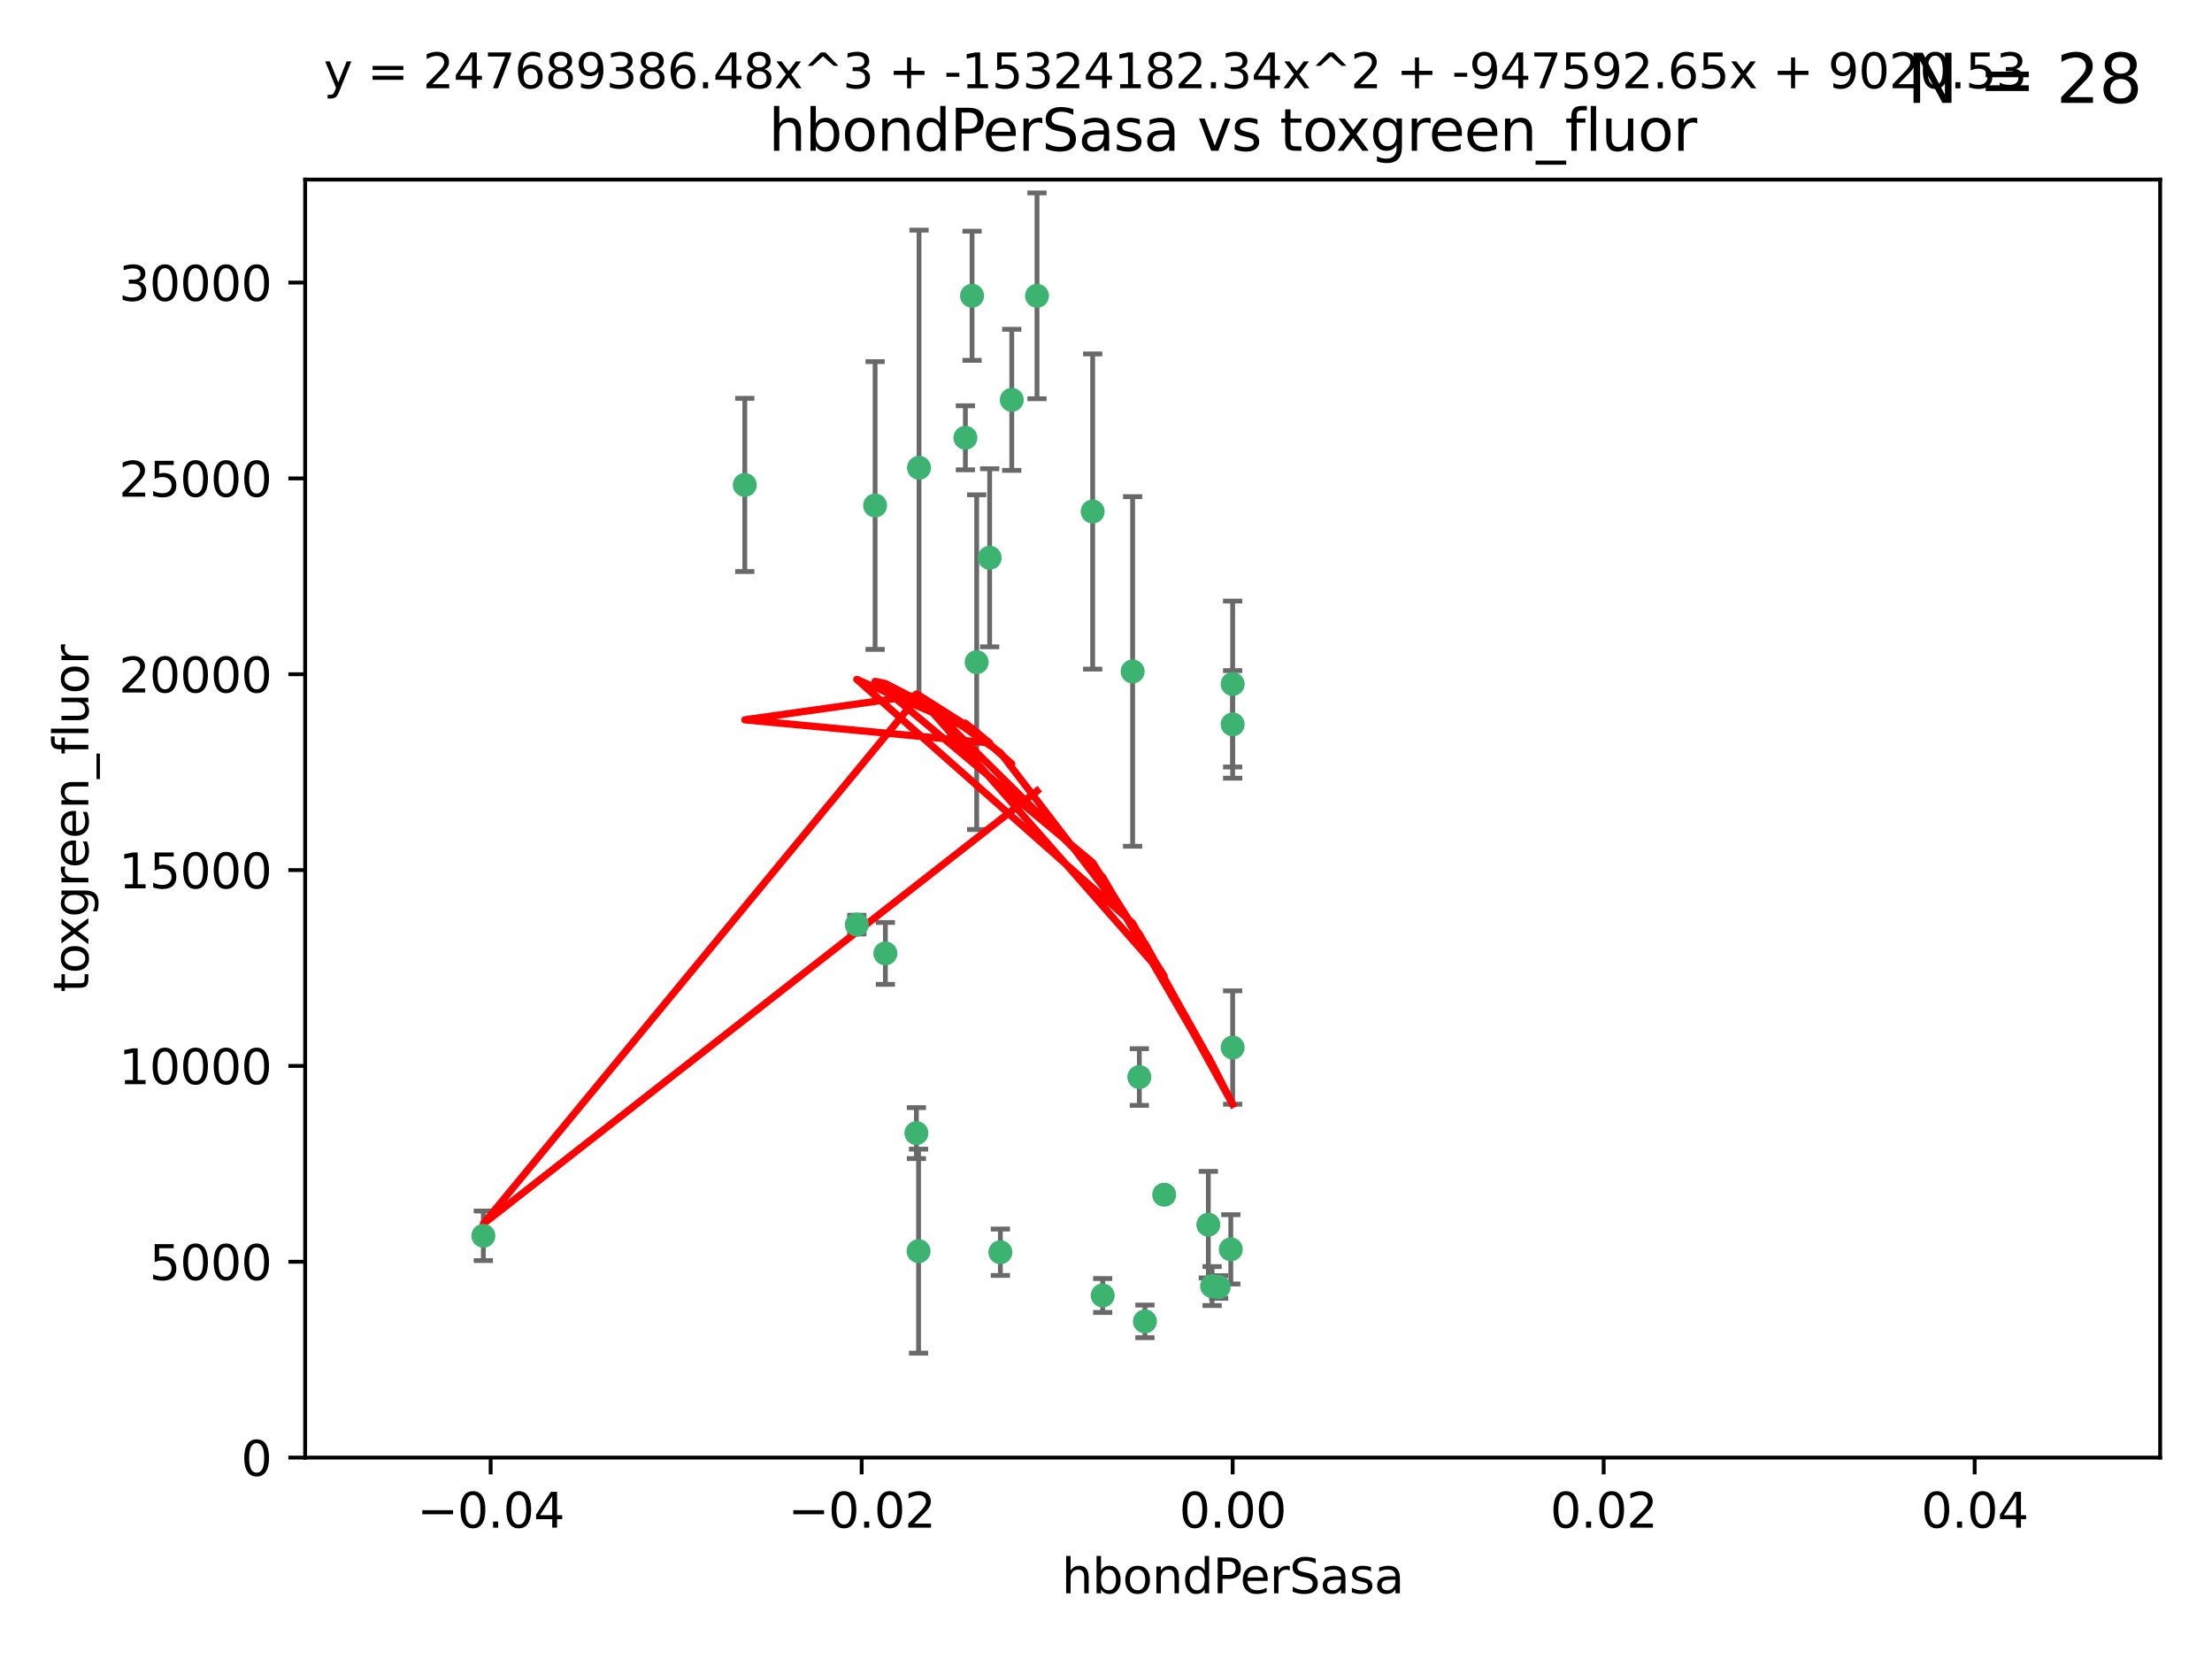 <?xml version="1.0" encoding="utf-8" standalone="no"?>
<!DOCTYPE svg PUBLIC "-//W3C//DTD SVG 1.1//EN"
  "http://www.w3.org/Graphics/SVG/1.1/DTD/svg11.dtd">
<svg xmlns:xlink="http://www.w3.org/1999/xlink" width="460.8pt" height="345.6pt" viewBox="0 0 460.8 345.6" xmlns="http://www.w3.org/2000/svg" version="1.1">
 <defs>
  <style type="text/css">*{stroke-linejoin: round; stroke-linecap: butt}</style>
 </defs>
 <g id="figure_1">
  <g id="patch_1">
   <path d="M 0 345.6 
L 460.8 345.6 
L 460.8 0 
L 0 0 
z
" style="fill: #ffffff"/>
  </g>
  <g id="axes_1">
   <g id="patch_2">
    <path d="M 63.571 303.64 
L 450 303.64 
L 450 37.411 
L 63.571 37.411 
z
" style="fill: #ffffff"/>
   </g>
   <g id="PathCollection_1">
    <defs>
     <path id="m889f71289d" d="M 0 1.118 
C 0.297 1.118 0.581 1 0.791 0.791 
C 1 0.581 1.118 0.297 1.118 0 
C 1.118 -0.297 1 -0.581 0.791 -0.791 
C 0.581 -1 0.297 -1.118 0 -1.118 
C -0.297 -1.118 -0.581 -1 -0.791 -0.791 
C -1 -0.581 -1.118 -0.297 -1.118 0 
C -1.118 0.297 -1 0.581 -0.791 0.791 
C -0.581 1 -0.297 1.118 0 1.118 
z
" style="stroke: #3cb371"/>
    </defs>
    <g clip-path="url(#pa49548f485)">
     <use xlink:href="#m889f71289d" x="216.026" y="61.623" style="fill: #3cb371; stroke: #3cb371"/>
     <use xlink:href="#m889f71289d" x="100.691" y="257.44" style="fill: #3cb371; stroke: #3cb371"/>
     <use xlink:href="#m889f71289d" x="191.45" y="97.451" style="fill: #3cb371; stroke: #3cb371"/>
     <use xlink:href="#m889f71289d" x="155.154" y="101.022" style="fill: #3cb371; stroke: #3cb371"/>
     <use xlink:href="#m889f71289d" x="206.164" y="116.196" style="fill: #3cb371; stroke: #3cb371"/>
     <use xlink:href="#m889f71289d" x="201.107" y="91.198" style="fill: #3cb371; stroke: #3cb371"/>
     <use xlink:href="#m889f71289d" x="210.768" y="83.293" style="fill: #3cb371; stroke: #3cb371"/>
     <use xlink:href="#m889f71289d" x="202.496" y="61.614" style="fill: #3cb371; stroke: #3cb371"/>
     <use xlink:href="#m889f71289d" x="184.442" y="198.611" style="fill: #3cb371; stroke: #3cb371"/>
     <use xlink:href="#m889f71289d" x="182.301" y="105.307" style="fill: #3cb371; stroke: #3cb371"/>
     <use xlink:href="#m889f71289d" x="227.624" y="106.557" style="fill: #3cb371; stroke: #3cb371"/>
     <use xlink:href="#m889f71289d" x="242.524" y="248.881" style="fill: #3cb371; stroke: #3cb371"/>
     <use xlink:href="#m889f71289d" x="190.904" y="236.048" style="fill: #3cb371; stroke: #3cb371"/>
     <use xlink:href="#m889f71289d" x="208.395" y="260.866" style="fill: #3cb371; stroke: #3cb371"/>
     <use xlink:href="#m889f71289d" x="237.346" y="224.369" style="fill: #3cb371; stroke: #3cb371"/>
     <use xlink:href="#m889f71289d" x="252.503" y="267.914" style="fill: #3cb371; stroke: #3cb371"/>
     <use xlink:href="#m889f71289d" x="256.397" y="260.26" style="fill: #3cb371; stroke: #3cb371"/>
     <use xlink:href="#m889f71289d" x="238.508" y="275.268" style="fill: #3cb371; stroke: #3cb371"/>
     <use xlink:href="#m889f71289d" x="253.875" y="268.108" style="fill: #3cb371; stroke: #3cb371"/>
     <use xlink:href="#m889f71289d" x="229.709" y="269.875" style="fill: #3cb371; stroke: #3cb371"/>
     <use xlink:href="#m889f71289d" x="191.354" y="260.64" style="fill: #3cb371; stroke: #3cb371"/>
     <use xlink:href="#m889f71289d" x="203.457" y="137.942" style="fill: #3cb371; stroke: #3cb371"/>
     <use xlink:href="#m889f71289d" x="178.492" y="192.617" style="fill: #3cb371; stroke: #3cb371"/>
     <use xlink:href="#m889f71289d" x="235.946" y="139.875" style="fill: #3cb371; stroke: #3cb371"/>
     <use xlink:href="#m889f71289d" x="256.786" y="218.219" style="fill: #3cb371; stroke: #3cb371"/>
     <use xlink:href="#m889f71289d" x="256.786" y="142.491" style="fill: #3cb371; stroke: #3cb371"/>
     <use xlink:href="#m889f71289d" x="251.718" y="255.117" style="fill: #3cb371; stroke: #3cb371"/>
     <use xlink:href="#m889f71289d" x="256.786" y="150.901" style="fill: #3cb371; stroke: #3cb371"/>
    </g>
   </g>
   <g id="matplotlib.axis_1">
    <g id="xtick_1">
     <g id="line2d_1">
      <defs>
       <path id="m075530622a" d="M 0 0 
L 0 3.5 
" style="stroke: #000000; stroke-width: 0.8"/>
      </defs>
      <g>
       <use xlink:href="#m075530622a" x="102.214" y="303.64" style="stroke: #000000; stroke-width: 0.8"/>
      </g>
     </g>
     <g id="text_1">
      <!-- −0.04 -->
      <g transform="translate(86.891 318.238)scale(0.1 -0.1)">
       <defs>
        <path id="DejaVuSans-2212" d="M 678 2272 
L 4684 2272 
L 4684 1741 
L 678 1741 
L 678 2272 
z
" transform="scale(0.016)"/>
        <path id="DejaVuSans-30" d="M 2034 4250 
Q 1547 4250 1301 3770 
Q 1056 3291 1056 2328 
Q 1056 1369 1301 889 
Q 1547 409 2034 409 
Q 2525 409 2770 889 
Q 3016 1369 3016 2328 
Q 3016 3291 2770 3770 
Q 2525 4250 2034 4250 
z
M 2034 4750 
Q 2819 4750 3233 4129 
Q 3647 3509 3647 2328 
Q 3647 1150 3233 529 
Q 2819 -91 2034 -91 
Q 1250 -91 836 529 
Q 422 1150 422 2328 
Q 422 3509 836 4129 
Q 1250 4750 2034 4750 
z
" transform="scale(0.016)"/>
        <path id="DejaVuSans-2e" d="M 684 794 
L 1344 794 
L 1344 0 
L 684 0 
L 684 794 
z
" transform="scale(0.016)"/>
        <path id="DejaVuSans-34" d="M 2419 4116 
L 825 1625 
L 2419 1625 
L 2419 4116 
z
M 2253 4666 
L 3047 4666 
L 3047 1625 
L 3713 1625 
L 3713 1100 
L 3047 1100 
L 3047 0 
L 2419 0 
L 2419 1100 
L 313 1100 
L 313 1709 
L 2253 4666 
z
" transform="scale(0.016)"/>
       </defs>
       <use xlink:href="#DejaVuSans-2212"/>
       <use xlink:href="#DejaVuSans-30" x="83.789"/>
       <use xlink:href="#DejaVuSans-2e" x="147.412"/>
       <use xlink:href="#DejaVuSans-30" x="179.199"/>
       <use xlink:href="#DejaVuSans-34" x="242.822"/>
      </g>
     </g>
    </g>
    <g id="xtick_2">
     <g id="line2d_2">
      <g>
       <use xlink:href="#m075530622a" x="179.5" y="303.64" style="stroke: #000000; stroke-width: 0.8"/>
      </g>
     </g>
     <g id="text_2">
      <!-- −0.02 -->
      <g transform="translate(164.177 318.238)scale(0.1 -0.1)">
       <defs>
        <path id="DejaVuSans-32" d="M 1228 531 
L 3431 531 
L 3431 0 
L 469 0 
L 469 531 
Q 828 903 1448 1529 
Q 2069 2156 2228 2338 
Q 2531 2678 2651 2914 
Q 2772 3150 2772 3378 
Q 2772 3750 2511 3984 
Q 2250 4219 1831 4219 
Q 1534 4219 1204 4116 
Q 875 4013 500 3803 
L 500 4441 
Q 881 4594 1212 4672 
Q 1544 4750 1819 4750 
Q 2544 4750 2975 4387 
Q 3406 4025 3406 3419 
Q 3406 3131 3298 2873 
Q 3191 2616 2906 2266 
Q 2828 2175 2409 1742 
Q 1991 1309 1228 531 
z
" transform="scale(0.016)"/>
       </defs>
       <use xlink:href="#DejaVuSans-2212"/>
       <use xlink:href="#DejaVuSans-30" x="83.789"/>
       <use xlink:href="#DejaVuSans-2e" x="147.412"/>
       <use xlink:href="#DejaVuSans-30" x="179.199"/>
       <use xlink:href="#DejaVuSans-32" x="242.822"/>
      </g>
     </g>
    </g>
    <g id="xtick_3">
     <g id="line2d_3">
      <g>
       <use xlink:href="#m075530622a" x="256.786" y="303.64" style="stroke: #000000; stroke-width: 0.8"/>
      </g>
     </g>
     <g id="text_3">
      <!-- 0.00 -->
      <g transform="translate(245.653 318.238)scale(0.1 -0.1)">
       <use xlink:href="#DejaVuSans-30"/>
       <use xlink:href="#DejaVuSans-2e" x="63.623"/>
       <use xlink:href="#DejaVuSans-30" x="95.41"/>
       <use xlink:href="#DejaVuSans-30" x="159.033"/>
      </g>
     </g>
    </g>
    <g id="xtick_4">
     <g id="line2d_4">
      <g>
       <use xlink:href="#m075530622a" x="334.071" y="303.64" style="stroke: #000000; stroke-width: 0.8"/>
      </g>
     </g>
     <g id="text_4">
      <!-- 0.02 -->
      <g transform="translate(322.939 318.238)scale(0.1 -0.1)">
       <use xlink:href="#DejaVuSans-30"/>
       <use xlink:href="#DejaVuSans-2e" x="63.623"/>
       <use xlink:href="#DejaVuSans-30" x="95.41"/>
       <use xlink:href="#DejaVuSans-32" x="159.033"/>
      </g>
     </g>
    </g>
    <g id="xtick_5">
     <g id="line2d_5">
      <g>
       <use xlink:href="#m075530622a" x="411.357" y="303.64" style="stroke: #000000; stroke-width: 0.8"/>
      </g>
     </g>
     <g id="text_5">
      <!-- 0.04 -->
      <g transform="translate(400.224 318.238)scale(0.1 -0.1)">
       <use xlink:href="#DejaVuSans-30"/>
       <use xlink:href="#DejaVuSans-2e" x="63.623"/>
       <use xlink:href="#DejaVuSans-30" x="95.41"/>
       <use xlink:href="#DejaVuSans-34" x="159.033"/>
      </g>
     </g>
    </g>
    <g id="text_6">
     <!-- hbondPerSasa -->
     <g transform="translate(221.168 331.917)scale(0.1 -0.1)">
      <defs>
       <path id="DejaVuSans-68" d="M 3513 2113 
L 3513 0 
L 2938 0 
L 2938 2094 
Q 2938 2591 2744 2837 
Q 2550 3084 2163 3084 
Q 1697 3084 1428 2787 
Q 1159 2491 1159 1978 
L 1159 0 
L 581 0 
L 581 4863 
L 1159 4863 
L 1159 2956 
Q 1366 3272 1645 3428 
Q 1925 3584 2291 3584 
Q 2894 3584 3203 3211 
Q 3513 2838 3513 2113 
z
" transform="scale(0.016)"/>
       <path id="DejaVuSans-62" d="M 3116 1747 
Q 3116 2381 2855 2742 
Q 2594 3103 2138 3103 
Q 1681 3103 1420 2742 
Q 1159 2381 1159 1747 
Q 1159 1113 1420 752 
Q 1681 391 2138 391 
Q 2594 391 2855 752 
Q 3116 1113 3116 1747 
z
M 1159 2969 
Q 1341 3281 1617 3432 
Q 1894 3584 2278 3584 
Q 2916 3584 3314 3078 
Q 3713 2572 3713 1747 
Q 3713 922 3314 415 
Q 2916 -91 2278 -91 
Q 1894 -91 1617 61 
Q 1341 213 1159 525 
L 1159 0 
L 581 0 
L 581 4863 
L 1159 4863 
L 1159 2969 
z
" transform="scale(0.016)"/>
       <path id="DejaVuSans-6f" d="M 1959 3097 
Q 1497 3097 1228 2736 
Q 959 2375 959 1747 
Q 959 1119 1226 758 
Q 1494 397 1959 397 
Q 2419 397 2687 759 
Q 2956 1122 2956 1747 
Q 2956 2369 2687 2733 
Q 2419 3097 1959 3097 
z
M 1959 3584 
Q 2709 3584 3137 3096 
Q 3566 2609 3566 1747 
Q 3566 888 3137 398 
Q 2709 -91 1959 -91 
Q 1206 -91 779 398 
Q 353 888 353 1747 
Q 353 2609 779 3096 
Q 1206 3584 1959 3584 
z
" transform="scale(0.016)"/>
       <path id="DejaVuSans-6e" d="M 3513 2113 
L 3513 0 
L 2938 0 
L 2938 2094 
Q 2938 2591 2744 2837 
Q 2550 3084 2163 3084 
Q 1697 3084 1428 2787 
Q 1159 2491 1159 1978 
L 1159 0 
L 581 0 
L 581 3500 
L 1159 3500 
L 1159 2956 
Q 1366 3272 1645 3428 
Q 1925 3584 2291 3584 
Q 2894 3584 3203 3211 
Q 3513 2838 3513 2113 
z
" transform="scale(0.016)"/>
       <path id="DejaVuSans-64" d="M 2906 2969 
L 2906 4863 
L 3481 4863 
L 3481 0 
L 2906 0 
L 2906 525 
Q 2725 213 2448 61 
Q 2172 -91 1784 -91 
Q 1150 -91 751 415 
Q 353 922 353 1747 
Q 353 2572 751 3078 
Q 1150 3584 1784 3584 
Q 2172 3584 2448 3432 
Q 2725 3281 2906 2969 
z
M 947 1747 
Q 947 1113 1208 752 
Q 1469 391 1925 391 
Q 2381 391 2643 752 
Q 2906 1113 2906 1747 
Q 2906 2381 2643 2742 
Q 2381 3103 1925 3103 
Q 1469 3103 1208 2742 
Q 947 2381 947 1747 
z
" transform="scale(0.016)"/>
       <path id="DejaVuSans-50" d="M 1259 4147 
L 1259 2394 
L 2053 2394 
Q 2494 2394 2734 2622 
Q 2975 2850 2975 3272 
Q 2975 3691 2734 3919 
Q 2494 4147 2053 4147 
L 1259 4147 
z
M 628 4666 
L 2053 4666 
Q 2838 4666 3239 4311 
Q 3641 3956 3641 3272 
Q 3641 2581 3239 2228 
Q 2838 1875 2053 1875 
L 1259 1875 
L 1259 0 
L 628 0 
L 628 4666 
z
" transform="scale(0.016)"/>
       <path id="DejaVuSans-65" d="M 3597 1894 
L 3597 1613 
L 953 1613 
Q 991 1019 1311 708 
Q 1631 397 2203 397 
Q 2534 397 2845 478 
Q 3156 559 3463 722 
L 3463 178 
Q 3153 47 2828 -22 
Q 2503 -91 2169 -91 
Q 1331 -91 842 396 
Q 353 884 353 1716 
Q 353 2575 817 3079 
Q 1281 3584 2069 3584 
Q 2775 3584 3186 3129 
Q 3597 2675 3597 1894 
z
M 3022 2063 
Q 3016 2534 2758 2815 
Q 2500 3097 2075 3097 
Q 1594 3097 1305 2825 
Q 1016 2553 972 2059 
L 3022 2063 
z
" transform="scale(0.016)"/>
       <path id="DejaVuSans-72" d="M 2631 2963 
Q 2534 3019 2420 3045 
Q 2306 3072 2169 3072 
Q 1681 3072 1420 2755 
Q 1159 2438 1159 1844 
L 1159 0 
L 581 0 
L 581 3500 
L 1159 3500 
L 1159 2956 
Q 1341 3275 1631 3429 
Q 1922 3584 2338 3584 
Q 2397 3584 2469 3576 
Q 2541 3569 2628 3553 
L 2631 2963 
z
" transform="scale(0.016)"/>
       <path id="DejaVuSans-53" d="M 3425 4513 
L 3425 3897 
Q 3066 4069 2747 4153 
Q 2428 4238 2131 4238 
Q 1616 4238 1336 4038 
Q 1056 3838 1056 3469 
Q 1056 3159 1242 3001 
Q 1428 2844 1947 2747 
L 2328 2669 
Q 3034 2534 3370 2195 
Q 3706 1856 3706 1288 
Q 3706 609 3251 259 
Q 2797 -91 1919 -91 
Q 1588 -91 1214 -16 
Q 841 59 441 206 
L 441 856 
Q 825 641 1194 531 
Q 1563 422 1919 422 
Q 2459 422 2753 634 
Q 3047 847 3047 1241 
Q 3047 1584 2836 1778 
Q 2625 1972 2144 2069 
L 1759 2144 
Q 1053 2284 737 2584 
Q 422 2884 422 3419 
Q 422 4038 858 4394 
Q 1294 4750 2059 4750 
Q 2388 4750 2728 4690 
Q 3069 4631 3425 4513 
z
" transform="scale(0.016)"/>
       <path id="DejaVuSans-61" d="M 2194 1759 
Q 1497 1759 1228 1600 
Q 959 1441 959 1056 
Q 959 750 1161 570 
Q 1363 391 1709 391 
Q 2188 391 2477 730 
Q 2766 1069 2766 1631 
L 2766 1759 
L 2194 1759 
z
M 3341 1997 
L 3341 0 
L 2766 0 
L 2766 531 
Q 2569 213 2275 61 
Q 1981 -91 1556 -91 
Q 1019 -91 701 211 
Q 384 513 384 1019 
Q 384 1609 779 1909 
Q 1175 2209 1959 2209 
L 2766 2209 
L 2766 2266 
Q 2766 2663 2505 2880 
Q 2244 3097 1772 3097 
Q 1472 3097 1187 3025 
Q 903 2953 641 2809 
L 641 3341 
Q 956 3463 1253 3523 
Q 1550 3584 1831 3584 
Q 2591 3584 2966 3190 
Q 3341 2797 3341 1997 
z
" transform="scale(0.016)"/>
       <path id="DejaVuSans-73" d="M 2834 3397 
L 2834 2853 
Q 2591 2978 2328 3040 
Q 2066 3103 1784 3103 
Q 1356 3103 1142 2972 
Q 928 2841 928 2578 
Q 928 2378 1081 2264 
Q 1234 2150 1697 2047 
L 1894 2003 
Q 2506 1872 2764 1633 
Q 3022 1394 3022 966 
Q 3022 478 2636 193 
Q 2250 -91 1575 -91 
Q 1294 -91 989 -36 
Q 684 19 347 128 
L 347 722 
Q 666 556 975 473 
Q 1284 391 1588 391 
Q 1994 391 2212 530 
Q 2431 669 2431 922 
Q 2431 1156 2273 1281 
Q 2116 1406 1581 1522 
L 1381 1569 
Q 847 1681 609 1914 
Q 372 2147 372 2553 
Q 372 3047 722 3315 
Q 1072 3584 1716 3584 
Q 2034 3584 2315 3537 
Q 2597 3491 2834 3397 
z
" transform="scale(0.016)"/>
      </defs>
      <use xlink:href="#DejaVuSans-68"/>
      <use xlink:href="#DejaVuSans-62" x="63.379"/>
      <use xlink:href="#DejaVuSans-6f" x="126.855"/>
      <use xlink:href="#DejaVuSans-6e" x="188.037"/>
      <use xlink:href="#DejaVuSans-64" x="251.416"/>
      <use xlink:href="#DejaVuSans-50" x="314.893"/>
      <use xlink:href="#DejaVuSans-65" x="371.57"/>
      <use xlink:href="#DejaVuSans-72" x="433.094"/>
      <use xlink:href="#DejaVuSans-53" x="474.207"/>
      <use xlink:href="#DejaVuSans-61" x="537.684"/>
      <use xlink:href="#DejaVuSans-73" x="598.963"/>
      <use xlink:href="#DejaVuSans-61" x="651.062"/>
     </g>
    </g>
   </g>
   <g id="matplotlib.axis_2">
    <g id="ytick_1">
     <g id="line2d_6">
      <defs>
       <path id="m43fcbc7648" d="M 0 0 
L -3.5 0 
" style="stroke: #000000; stroke-width: 0.8"/>
      </defs>
      <g>
       <use xlink:href="#m43fcbc7648" x="63.571" y="303.64" style="stroke: #000000; stroke-width: 0.8"/>
      </g>
     </g>
     <g id="text_7">
      <!-- 0 -->
      <g transform="translate(50.209 307.439)scale(0.1 -0.1)">
       <use xlink:href="#DejaVuSans-30"/>
      </g>
     </g>
    </g>
    <g id="ytick_2">
     <g id="line2d_7">
      <g>
       <use xlink:href="#m43fcbc7648" x="63.571" y="262.845" style="stroke: #000000; stroke-width: 0.8"/>
      </g>
     </g>
     <g id="text_8">
      <!-- 5000 -->
      <g transform="translate(31.121 266.644)scale(0.1 -0.1)">
       <defs>
        <path id="DejaVuSans-35" d="M 691 4666 
L 3169 4666 
L 3169 4134 
L 1269 4134 
L 1269 2991 
Q 1406 3038 1543 3061 
Q 1681 3084 1819 3084 
Q 2600 3084 3056 2656 
Q 3513 2228 3513 1497 
Q 3513 744 3044 326 
Q 2575 -91 1722 -91 
Q 1428 -91 1123 -41 
Q 819 9 494 109 
L 494 744 
Q 775 591 1075 516 
Q 1375 441 1709 441 
Q 2250 441 2565 725 
Q 2881 1009 2881 1497 
Q 2881 1984 2565 2268 
Q 2250 2553 1709 2553 
Q 1456 2553 1204 2497 
Q 953 2441 691 2322 
L 691 4666 
z
" transform="scale(0.016)"/>
       </defs>
       <use xlink:href="#DejaVuSans-35"/>
       <use xlink:href="#DejaVuSans-30" x="63.623"/>
       <use xlink:href="#DejaVuSans-30" x="127.246"/>
       <use xlink:href="#DejaVuSans-30" x="190.869"/>
      </g>
     </g>
    </g>
    <g id="ytick_3">
     <g id="line2d_8">
      <g>
       <use xlink:href="#m43fcbc7648" x="63.571" y="222.05" style="stroke: #000000; stroke-width: 0.8"/>
      </g>
     </g>
     <g id="text_9">
      <!-- 10000 -->
      <g transform="translate(24.759 225.849)scale(0.1 -0.1)">
       <defs>
        <path id="DejaVuSans-31" d="M 794 531 
L 1825 531 
L 1825 4091 
L 703 3866 
L 703 4441 
L 1819 4666 
L 2450 4666 
L 2450 531 
L 3481 531 
L 3481 0 
L 794 0 
L 794 531 
z
" transform="scale(0.016)"/>
       </defs>
       <use xlink:href="#DejaVuSans-31"/>
       <use xlink:href="#DejaVuSans-30" x="63.623"/>
       <use xlink:href="#DejaVuSans-30" x="127.246"/>
       <use xlink:href="#DejaVuSans-30" x="190.869"/>
       <use xlink:href="#DejaVuSans-30" x="254.492"/>
      </g>
     </g>
    </g>
    <g id="ytick_4">
     <g id="line2d_9">
      <g>
       <use xlink:href="#m43fcbc7648" x="63.571" y="181.255" style="stroke: #000000; stroke-width: 0.8"/>
      </g>
     </g>
     <g id="text_10">
      <!-- 15000 -->
      <g transform="translate(24.759 185.054)scale(0.1 -0.1)">
       <use xlink:href="#DejaVuSans-31"/>
       <use xlink:href="#DejaVuSans-35" x="63.623"/>
       <use xlink:href="#DejaVuSans-30" x="127.246"/>
       <use xlink:href="#DejaVuSans-30" x="190.869"/>
       <use xlink:href="#DejaVuSans-30" x="254.492"/>
      </g>
     </g>
    </g>
    <g id="ytick_5">
     <g id="line2d_10">
      <g>
       <use xlink:href="#m43fcbc7648" x="63.571" y="140.459" style="stroke: #000000; stroke-width: 0.8"/>
      </g>
     </g>
     <g id="text_11">
      <!-- 20000 -->
      <g transform="translate(24.759 144.259)scale(0.1 -0.1)">
       <use xlink:href="#DejaVuSans-32"/>
       <use xlink:href="#DejaVuSans-30" x="63.623"/>
       <use xlink:href="#DejaVuSans-30" x="127.246"/>
       <use xlink:href="#DejaVuSans-30" x="190.869"/>
       <use xlink:href="#DejaVuSans-30" x="254.492"/>
      </g>
     </g>
    </g>
    <g id="ytick_6">
     <g id="line2d_11">
      <g>
       <use xlink:href="#m43fcbc7648" x="63.571" y="99.664" style="stroke: #000000; stroke-width: 0.8"/>
      </g>
     </g>
     <g id="text_12">
      <!-- 25000 -->
      <g transform="translate(24.759 103.464)scale(0.1 -0.1)">
       <use xlink:href="#DejaVuSans-32"/>
       <use xlink:href="#DejaVuSans-35" x="63.623"/>
       <use xlink:href="#DejaVuSans-30" x="127.246"/>
       <use xlink:href="#DejaVuSans-30" x="190.869"/>
       <use xlink:href="#DejaVuSans-30" x="254.492"/>
      </g>
     </g>
    </g>
    <g id="ytick_7">
     <g id="line2d_12">
      <g>
       <use xlink:href="#m43fcbc7648" x="63.571" y="58.869" style="stroke: #000000; stroke-width: 0.8"/>
      </g>
     </g>
     <g id="text_13">
      <!-- 30000 -->
      <g transform="translate(24.759 62.668)scale(0.1 -0.1)">
       <defs>
        <path id="DejaVuSans-33" d="M 2597 2516 
Q 3050 2419 3304 2112 
Q 3559 1806 3559 1356 
Q 3559 666 3084 287 
Q 2609 -91 1734 -91 
Q 1441 -91 1130 -33 
Q 819 25 488 141 
L 488 750 
Q 750 597 1062 519 
Q 1375 441 1716 441 
Q 2309 441 2620 675 
Q 2931 909 2931 1356 
Q 2931 1769 2642 2001 
Q 2353 2234 1838 2234 
L 1294 2234 
L 1294 2753 
L 1863 2753 
Q 2328 2753 2575 2939 
Q 2822 3125 2822 3475 
Q 2822 3834 2567 4026 
Q 2313 4219 1838 4219 
Q 1578 4219 1281 4162 
Q 984 4106 628 3988 
L 628 4550 
Q 988 4650 1302 4700 
Q 1616 4750 1894 4750 
Q 2613 4750 3031 4423 
Q 3450 4097 3450 3541 
Q 3450 3153 3228 2886 
Q 3006 2619 2597 2516 
z
" transform="scale(0.016)"/>
       </defs>
       <use xlink:href="#DejaVuSans-33"/>
       <use xlink:href="#DejaVuSans-30" x="63.623"/>
       <use xlink:href="#DejaVuSans-30" x="127.246"/>
       <use xlink:href="#DejaVuSans-30" x="190.869"/>
       <use xlink:href="#DejaVuSans-30" x="254.492"/>
      </g>
     </g>
    </g>
    <g id="text_14">
     <!-- toxgreen_fluor -->
     <g transform="translate(18.401 206.72)rotate(-90)scale(0.1 -0.1)">
      <defs>
       <path id="DejaVuSans-74" d="M 1172 4494 
L 1172 3500 
L 2356 3500 
L 2356 3053 
L 1172 3053 
L 1172 1153 
Q 1172 725 1289 603 
Q 1406 481 1766 481 
L 2356 481 
L 2356 0 
L 1766 0 
Q 1100 0 847 248 
Q 594 497 594 1153 
L 594 3053 
L 172 3053 
L 172 3500 
L 594 3500 
L 594 4494 
L 1172 4494 
z
" transform="scale(0.016)"/>
       <path id="DejaVuSans-78" d="M 3513 3500 
L 2247 1797 
L 3578 0 
L 2900 0 
L 1881 1375 
L 863 0 
L 184 0 
L 1544 1831 
L 300 3500 
L 978 3500 
L 1906 2253 
L 2834 3500 
L 3513 3500 
z
" transform="scale(0.016)"/>
       <path id="DejaVuSans-67" d="M 2906 1791 
Q 2906 2416 2648 2759 
Q 2391 3103 1925 3103 
Q 1463 3103 1205 2759 
Q 947 2416 947 1791 
Q 947 1169 1205 825 
Q 1463 481 1925 481 
Q 2391 481 2648 825 
Q 2906 1169 2906 1791 
z
M 3481 434 
Q 3481 -459 3084 -895 
Q 2688 -1331 1869 -1331 
Q 1566 -1331 1297 -1286 
Q 1028 -1241 775 -1147 
L 775 -588 
Q 1028 -725 1275 -790 
Q 1522 -856 1778 -856 
Q 2344 -856 2625 -561 
Q 2906 -266 2906 331 
L 2906 616 
Q 2728 306 2450 153 
Q 2172 0 1784 0 
Q 1141 0 747 490 
Q 353 981 353 1791 
Q 353 2603 747 3093 
Q 1141 3584 1784 3584 
Q 2172 3584 2450 3431 
Q 2728 3278 2906 2969 
L 2906 3500 
L 3481 3500 
L 3481 434 
z
" transform="scale(0.016)"/>
       <path id="DejaVuSans-5f" d="M 3263 -1063 
L 3263 -1509 
L -63 -1509 
L -63 -1063 
L 3263 -1063 
z
" transform="scale(0.016)"/>
       <path id="DejaVuSans-66" d="M 2375 4863 
L 2375 4384 
L 1825 4384 
Q 1516 4384 1395 4259 
Q 1275 4134 1275 3809 
L 1275 3500 
L 2222 3500 
L 2222 3053 
L 1275 3053 
L 1275 0 
L 697 0 
L 697 3053 
L 147 3053 
L 147 3500 
L 697 3500 
L 697 3744 
Q 697 4328 969 4595 
Q 1241 4863 1831 4863 
L 2375 4863 
z
" transform="scale(0.016)"/>
       <path id="DejaVuSans-6c" d="M 603 4863 
L 1178 4863 
L 1178 0 
L 603 0 
L 603 4863 
z
" transform="scale(0.016)"/>
       <path id="DejaVuSans-75" d="M 544 1381 
L 544 3500 
L 1119 3500 
L 1119 1403 
Q 1119 906 1312 657 
Q 1506 409 1894 409 
Q 2359 409 2629 706 
Q 2900 1003 2900 1516 
L 2900 3500 
L 3475 3500 
L 3475 0 
L 2900 0 
L 2900 538 
Q 2691 219 2414 64 
Q 2138 -91 1772 -91 
Q 1169 -91 856 284 
Q 544 659 544 1381 
z
M 1991 3584 
L 1991 3584 
z
" transform="scale(0.016)"/>
      </defs>
      <use xlink:href="#DejaVuSans-74"/>
      <use xlink:href="#DejaVuSans-6f" x="39.209"/>
      <use xlink:href="#DejaVuSans-78" x="97.266"/>
      <use xlink:href="#DejaVuSans-67" x="156.445"/>
      <use xlink:href="#DejaVuSans-72" x="219.922"/>
      <use xlink:href="#DejaVuSans-65" x="258.785"/>
      <use xlink:href="#DejaVuSans-65" x="320.309"/>
      <use xlink:href="#DejaVuSans-6e" x="381.832"/>
      <use xlink:href="#DejaVuSans-5f" x="445.211"/>
      <use xlink:href="#DejaVuSans-66" x="495.211"/>
      <use xlink:href="#DejaVuSans-6c" x="530.416"/>
      <use xlink:href="#DejaVuSans-75" x="558.199"/>
      <use xlink:href="#DejaVuSans-6f" x="621.578"/>
      <use xlink:href="#DejaVuSans-72" x="682.76"/>
     </g>
    </g>
   </g>
   <g id="LineCollection_1">
    <path d="M 216.026 83.058 
L 216.026 40.187 
" clip-path="url(#pa49548f485)" style="fill: none; stroke: #696969"/>
    <path d="M 100.691 262.6 
L 100.691 252.279 
" clip-path="url(#pa49548f485)" style="fill: none; stroke: #696969"/>
    <path d="M 191.45 146.963 
L 191.45 47.939 
" clip-path="url(#pa49548f485)" style="fill: none; stroke: #696969"/>
    <path d="M 155.154 119.066 
L 155.154 82.979 
" clip-path="url(#pa49548f485)" style="fill: none; stroke: #696969"/>
    <path d="M 206.164 134.745 
L 206.164 97.647 
" clip-path="url(#pa49548f485)" style="fill: none; stroke: #696969"/>
    <path d="M 201.107 97.868 
L 201.107 84.528 
" clip-path="url(#pa49548f485)" style="fill: none; stroke: #696969"/>
    <path d="M 210.768 97.986 
L 210.768 68.599 
" clip-path="url(#pa49548f485)" style="fill: none; stroke: #696969"/>
    <path d="M 202.496 75.067 
L 202.496 48.16 
" clip-path="url(#pa49548f485)" style="fill: none; stroke: #696969"/>
    <path d="M 184.442 205.055 
L 184.442 192.168 
" clip-path="url(#pa49548f485)" style="fill: none; stroke: #696969"/>
    <path d="M 182.301 135.28 
L 182.301 75.334 
" clip-path="url(#pa49548f485)" style="fill: none; stroke: #696969"/>
    <path d="M 227.624 139.387 
L 227.624 73.727 
" clip-path="url(#pa49548f485)" style="fill: none; stroke: #696969"/>
    <path d="M 242.524 249.896 
L 242.524 247.866 
" clip-path="url(#pa49548f485)" style="fill: none; stroke: #696969"/>
    <path d="M 190.904 241.356 
L 190.904 230.74 
" clip-path="url(#pa49548f485)" style="fill: none; stroke: #696969"/>
    <path d="M 208.395 265.698 
L 208.395 256.034 
" clip-path="url(#pa49548f485)" style="fill: none; stroke: #696969"/>
    <path d="M 237.346 230.273 
L 237.346 218.464 
" clip-path="url(#pa49548f485)" style="fill: none; stroke: #696969"/>
    <path d="M 252.503 271.971 
L 252.503 263.857 
" clip-path="url(#pa49548f485)" style="fill: none; stroke: #696969"/>
    <path d="M 256.397 267.474 
L 256.397 253.045 
" clip-path="url(#pa49548f485)" style="fill: none; stroke: #696969"/>
    <path d="M 238.508 278.667 
L 238.508 271.868 
" clip-path="url(#pa49548f485)" style="fill: none; stroke: #696969"/>
    <path d="M 253.875 270.462 
L 253.875 265.753 
" clip-path="url(#pa49548f485)" style="fill: none; stroke: #696969"/>
    <path d="M 229.709 273.409 
L 229.709 266.341 
" clip-path="url(#pa49548f485)" style="fill: none; stroke: #696969"/>
    <path d="M 191.354 281.889 
L 191.354 239.39 
" clip-path="url(#pa49548f485)" style="fill: none; stroke: #696969"/>
    <path d="M 203.457 172.804 
L 203.457 103.08 
" clip-path="url(#pa49548f485)" style="fill: none; stroke: #696969"/>
    <path d="M 178.492 194.574 
L 178.492 190.659 
" clip-path="url(#pa49548f485)" style="fill: none; stroke: #696969"/>
    <path d="M 235.946 176.287 
L 235.946 103.464 
" clip-path="url(#pa49548f485)" style="fill: none; stroke: #696969"/>
    <path d="M 256.786 230.03 
L 256.786 206.407 
" clip-path="url(#pa49548f485)" style="fill: none; stroke: #696969"/>
    <path d="M 256.786 159.773 
L 256.786 125.209 
" clip-path="url(#pa49548f485)" style="fill: none; stroke: #696969"/>
    <path d="M 251.718 266.211 
L 251.718 244.023 
" clip-path="url(#pa49548f485)" style="fill: none; stroke: #696969"/>
    <path d="M 256.786 162.109 
L 256.786 139.694 
" clip-path="url(#pa49548f485)" style="fill: none; stroke: #696969"/>
   </g>
   <g id="line2d_13">
    <defs>
     <path id="ma18c0a1b72" d="M 2 0 
L -2 -0 
" style="stroke: #696969"/>
    </defs>
    <g clip-path="url(#pa49548f485)">
     <use xlink:href="#ma18c0a1b72" x="216.026" y="83.058" style="fill: #696969; stroke: #696969"/>
     <use xlink:href="#ma18c0a1b72" x="100.691" y="262.6" style="fill: #696969; stroke: #696969"/>
     <use xlink:href="#ma18c0a1b72" x="191.45" y="146.963" style="fill: #696969; stroke: #696969"/>
     <use xlink:href="#ma18c0a1b72" x="155.154" y="119.066" style="fill: #696969; stroke: #696969"/>
     <use xlink:href="#ma18c0a1b72" x="206.164" y="134.745" style="fill: #696969; stroke: #696969"/>
     <use xlink:href="#ma18c0a1b72" x="201.107" y="97.868" style="fill: #696969; stroke: #696969"/>
     <use xlink:href="#ma18c0a1b72" x="210.768" y="97.986" style="fill: #696969; stroke: #696969"/>
     <use xlink:href="#ma18c0a1b72" x="202.496" y="75.067" style="fill: #696969; stroke: #696969"/>
     <use xlink:href="#ma18c0a1b72" x="184.442" y="205.055" style="fill: #696969; stroke: #696969"/>
     <use xlink:href="#ma18c0a1b72" x="182.301" y="135.28" style="fill: #696969; stroke: #696969"/>
     <use xlink:href="#ma18c0a1b72" x="227.624" y="139.387" style="fill: #696969; stroke: #696969"/>
     <use xlink:href="#ma18c0a1b72" x="242.524" y="249.896" style="fill: #696969; stroke: #696969"/>
     <use xlink:href="#ma18c0a1b72" x="190.904" y="241.356" style="fill: #696969; stroke: #696969"/>
     <use xlink:href="#ma18c0a1b72" x="208.395" y="265.698" style="fill: #696969; stroke: #696969"/>
     <use xlink:href="#ma18c0a1b72" x="237.346" y="230.273" style="fill: #696969; stroke: #696969"/>
     <use xlink:href="#ma18c0a1b72" x="252.503" y="271.971" style="fill: #696969; stroke: #696969"/>
     <use xlink:href="#ma18c0a1b72" x="256.397" y="267.474" style="fill: #696969; stroke: #696969"/>
     <use xlink:href="#ma18c0a1b72" x="238.508" y="278.667" style="fill: #696969; stroke: #696969"/>
     <use xlink:href="#ma18c0a1b72" x="253.875" y="270.462" style="fill: #696969; stroke: #696969"/>
     <use xlink:href="#ma18c0a1b72" x="229.709" y="273.409" style="fill: #696969; stroke: #696969"/>
     <use xlink:href="#ma18c0a1b72" x="191.354" y="281.889" style="fill: #696969; stroke: #696969"/>
     <use xlink:href="#ma18c0a1b72" x="203.457" y="172.804" style="fill: #696969; stroke: #696969"/>
     <use xlink:href="#ma18c0a1b72" x="178.492" y="194.574" style="fill: #696969; stroke: #696969"/>
     <use xlink:href="#ma18c0a1b72" x="235.946" y="176.287" style="fill: #696969; stroke: #696969"/>
     <use xlink:href="#ma18c0a1b72" x="256.786" y="230.03" style="fill: #696969; stroke: #696969"/>
     <use xlink:href="#ma18c0a1b72" x="256.786" y="159.773" style="fill: #696969; stroke: #696969"/>
     <use xlink:href="#ma18c0a1b72" x="251.718" y="266.211" style="fill: #696969; stroke: #696969"/>
     <use xlink:href="#ma18c0a1b72" x="256.786" y="162.109" style="fill: #696969; stroke: #696969"/>
    </g>
   </g>
   <g id="line2d_14">
    <g clip-path="url(#pa49548f485)">
     <use xlink:href="#ma18c0a1b72" x="216.026" y="40.187" style="fill: #696969; stroke: #696969"/>
     <use xlink:href="#ma18c0a1b72" x="100.691" y="252.279" style="fill: #696969; stroke: #696969"/>
     <use xlink:href="#ma18c0a1b72" x="191.45" y="47.939" style="fill: #696969; stroke: #696969"/>
     <use xlink:href="#ma18c0a1b72" x="155.154" y="82.979" style="fill: #696969; stroke: #696969"/>
     <use xlink:href="#ma18c0a1b72" x="206.164" y="97.647" style="fill: #696969; stroke: #696969"/>
     <use xlink:href="#ma18c0a1b72" x="201.107" y="84.528" style="fill: #696969; stroke: #696969"/>
     <use xlink:href="#ma18c0a1b72" x="210.768" y="68.599" style="fill: #696969; stroke: #696969"/>
     <use xlink:href="#ma18c0a1b72" x="202.496" y="48.16" style="fill: #696969; stroke: #696969"/>
     <use xlink:href="#ma18c0a1b72" x="184.442" y="192.168" style="fill: #696969; stroke: #696969"/>
     <use xlink:href="#ma18c0a1b72" x="182.301" y="75.334" style="fill: #696969; stroke: #696969"/>
     <use xlink:href="#ma18c0a1b72" x="227.624" y="73.727" style="fill: #696969; stroke: #696969"/>
     <use xlink:href="#ma18c0a1b72" x="242.524" y="247.866" style="fill: #696969; stroke: #696969"/>
     <use xlink:href="#ma18c0a1b72" x="190.904" y="230.74" style="fill: #696969; stroke: #696969"/>
     <use xlink:href="#ma18c0a1b72" x="208.395" y="256.034" style="fill: #696969; stroke: #696969"/>
     <use xlink:href="#ma18c0a1b72" x="237.346" y="218.464" style="fill: #696969; stroke: #696969"/>
     <use xlink:href="#ma18c0a1b72" x="252.503" y="263.857" style="fill: #696969; stroke: #696969"/>
     <use xlink:href="#ma18c0a1b72" x="256.397" y="253.045" style="fill: #696969; stroke: #696969"/>
     <use xlink:href="#ma18c0a1b72" x="238.508" y="271.868" style="fill: #696969; stroke: #696969"/>
     <use xlink:href="#ma18c0a1b72" x="253.875" y="265.753" style="fill: #696969; stroke: #696969"/>
     <use xlink:href="#ma18c0a1b72" x="229.709" y="266.341" style="fill: #696969; stroke: #696969"/>
     <use xlink:href="#ma18c0a1b72" x="191.354" y="239.39" style="fill: #696969; stroke: #696969"/>
     <use xlink:href="#ma18c0a1b72" x="203.457" y="103.08" style="fill: #696969; stroke: #696969"/>
     <use xlink:href="#ma18c0a1b72" x="178.492" y="190.659" style="fill: #696969; stroke: #696969"/>
     <use xlink:href="#ma18c0a1b72" x="235.946" y="103.464" style="fill: #696969; stroke: #696969"/>
     <use xlink:href="#ma18c0a1b72" x="256.786" y="206.407" style="fill: #696969; stroke: #696969"/>
     <use xlink:href="#ma18c0a1b72" x="256.786" y="125.209" style="fill: #696969; stroke: #696969"/>
     <use xlink:href="#ma18c0a1b72" x="251.718" y="244.023" style="fill: #696969; stroke: #696969"/>
     <use xlink:href="#ma18c0a1b72" x="256.786" y="139.694" style="fill: #696969; stroke: #696969"/>
    </g>
   </g>
   <g id="line2d_15">
    <path d="M 216.026 164.774 
L 100.691 254.947 
L 191.45 144.831 
L 155.154 149.951 
L 206.164 154.76 
L 201.107 150.645 
L 210.768 159.115 
L 202.496 151.704 
L 184.442 142.381 
L 182.301 141.942 
L 227.624 179.686 
L 242.524 203.312 
L 190.904 144.586 
L 208.395 156.799 
L 237.346 194.569 
L 252.503 221.63 
L 256.397 229.265 
L 238.508 196.483 
L 253.875 224.289 
L 229.709 182.702 
L 191.354 144.787 
L 203.457 152.468 
L 178.492 141.529 
L 235.946 192.3 
L 256.786 230.041 
L 256.786 230.041 
L 251.718 220.122 
L 256.786 230.041 
" clip-path="url(#pa49548f485)" style="fill: none; stroke: #ff0000; stroke-width: 1.5; stroke-linecap: square"/>
   </g>
   <g id="line2d_16">
    <defs>
     <path id="ma0dc22a8b4" d="M 0 2 
C 0.53 2 1.039 1.789 1.414 1.414 
C 1.789 1.039 2 0.53 2 0 
C 2 -0.53 1.789 -1.039 1.414 -1.414 
C 1.039 -1.789 0.53 -2 0 -2 
C -0.53 -2 -1.039 -1.789 -1.414 -1.414 
C -1.789 -1.039 -2 -0.53 -2 0 
C -2 0.53 -1.789 1.039 -1.414 1.414 
C -1.039 1.789 -0.53 2 0 2 
z
" style="stroke: #3cb371"/>
    </defs>
    <g clip-path="url(#pa49548f485)">
     <use xlink:href="#ma0dc22a8b4" x="216.026" y="61.623" style="fill: #3cb371; stroke: #3cb371"/>
     <use xlink:href="#ma0dc22a8b4" x="100.691" y="257.44" style="fill: #3cb371; stroke: #3cb371"/>
     <use xlink:href="#ma0dc22a8b4" x="191.45" y="97.451" style="fill: #3cb371; stroke: #3cb371"/>
     <use xlink:href="#ma0dc22a8b4" x="155.154" y="101.022" style="fill: #3cb371; stroke: #3cb371"/>
     <use xlink:href="#ma0dc22a8b4" x="206.164" y="116.196" style="fill: #3cb371; stroke: #3cb371"/>
     <use xlink:href="#ma0dc22a8b4" x="201.107" y="91.198" style="fill: #3cb371; stroke: #3cb371"/>
     <use xlink:href="#ma0dc22a8b4" x="210.768" y="83.293" style="fill: #3cb371; stroke: #3cb371"/>
     <use xlink:href="#ma0dc22a8b4" x="202.496" y="61.614" style="fill: #3cb371; stroke: #3cb371"/>
     <use xlink:href="#ma0dc22a8b4" x="184.442" y="198.611" style="fill: #3cb371; stroke: #3cb371"/>
     <use xlink:href="#ma0dc22a8b4" x="182.301" y="105.307" style="fill: #3cb371; stroke: #3cb371"/>
     <use xlink:href="#ma0dc22a8b4" x="227.624" y="106.557" style="fill: #3cb371; stroke: #3cb371"/>
     <use xlink:href="#ma0dc22a8b4" x="242.524" y="248.881" style="fill: #3cb371; stroke: #3cb371"/>
     <use xlink:href="#ma0dc22a8b4" x="190.904" y="236.048" style="fill: #3cb371; stroke: #3cb371"/>
     <use xlink:href="#ma0dc22a8b4" x="208.395" y="260.866" style="fill: #3cb371; stroke: #3cb371"/>
     <use xlink:href="#ma0dc22a8b4" x="237.346" y="224.369" style="fill: #3cb371; stroke: #3cb371"/>
     <use xlink:href="#ma0dc22a8b4" x="252.503" y="267.914" style="fill: #3cb371; stroke: #3cb371"/>
     <use xlink:href="#ma0dc22a8b4" x="256.397" y="260.26" style="fill: #3cb371; stroke: #3cb371"/>
     <use xlink:href="#ma0dc22a8b4" x="238.508" y="275.268" style="fill: #3cb371; stroke: #3cb371"/>
     <use xlink:href="#ma0dc22a8b4" x="253.875" y="268.108" style="fill: #3cb371; stroke: #3cb371"/>
     <use xlink:href="#ma0dc22a8b4" x="229.709" y="269.875" style="fill: #3cb371; stroke: #3cb371"/>
     <use xlink:href="#ma0dc22a8b4" x="191.354" y="260.64" style="fill: #3cb371; stroke: #3cb371"/>
     <use xlink:href="#ma0dc22a8b4" x="203.457" y="137.942" style="fill: #3cb371; stroke: #3cb371"/>
     <use xlink:href="#ma0dc22a8b4" x="178.492" y="192.617" style="fill: #3cb371; stroke: #3cb371"/>
     <use xlink:href="#ma0dc22a8b4" x="235.946" y="139.875" style="fill: #3cb371; stroke: #3cb371"/>
     <use xlink:href="#ma0dc22a8b4" x="256.786" y="218.219" style="fill: #3cb371; stroke: #3cb371"/>
     <use xlink:href="#ma0dc22a8b4" x="256.786" y="142.491" style="fill: #3cb371; stroke: #3cb371"/>
     <use xlink:href="#ma0dc22a8b4" x="251.718" y="255.117" style="fill: #3cb371; stroke: #3cb371"/>
     <use xlink:href="#ma0dc22a8b4" x="256.786" y="150.901" style="fill: #3cb371; stroke: #3cb371"/>
    </g>
   </g>
   <g id="patch_3">
    <path d="M 63.571 303.64 
L 63.571 37.411 
" style="fill: none; stroke: #000000; stroke-width: 0.8; stroke-linejoin: miter; stroke-linecap: square"/>
   </g>
   <g id="patch_4">
    <path d="M 450 303.64 
L 450 37.411 
" style="fill: none; stroke: #000000; stroke-width: 0.8; stroke-linejoin: miter; stroke-linecap: square"/>
   </g>
   <g id="patch_5">
    <path d="M 63.571 303.64 
L 450 303.64 
" style="fill: none; stroke: #000000; stroke-width: 0.8; stroke-linejoin: miter; stroke-linecap: square"/>
   </g>
   <g id="patch_6">
    <path d="M 63.571 37.411 
L 450 37.411 
" style="fill: none; stroke: #000000; stroke-width: 0.8; stroke-linejoin: miter; stroke-linecap: square"/>
   </g>
   <g id="text_15">
    <!-- N = 28 -->
    <g transform="translate(397.217 21.426)scale(0.14 -0.14)">
     <defs>
      <path id="DejaVuSans-4e" d="M 628 4666 
L 1478 4666 
L 3547 763 
L 3547 4666 
L 4159 4666 
L 4159 0 
L 3309 0 
L 1241 3903 
L 1241 0 
L 628 0 
L 628 4666 
z
" transform="scale(0.016)"/>
      <path id="DejaVuSans-20" transform="scale(0.016)"/>
      <path id="DejaVuSans-3d" d="M 678 2906 
L 4684 2906 
L 4684 2381 
L 678 2381 
L 678 2906 
z
M 678 1631 
L 4684 1631 
L 4684 1100 
L 678 1100 
L 678 1631 
z
" transform="scale(0.016)"/>
      <path id="DejaVuSans-38" d="M 2034 2216 
Q 1584 2216 1326 1975 
Q 1069 1734 1069 1313 
Q 1069 891 1326 650 
Q 1584 409 2034 409 
Q 2484 409 2743 651 
Q 3003 894 3003 1313 
Q 3003 1734 2745 1975 
Q 2488 2216 2034 2216 
z
M 1403 2484 
Q 997 2584 770 2862 
Q 544 3141 544 3541 
Q 544 4100 942 4425 
Q 1341 4750 2034 4750 
Q 2731 4750 3128 4425 
Q 3525 4100 3525 3541 
Q 3525 3141 3298 2862 
Q 3072 2584 2669 2484 
Q 3125 2378 3379 2068 
Q 3634 1759 3634 1313 
Q 3634 634 3220 271 
Q 2806 -91 2034 -91 
Q 1263 -91 848 271 
Q 434 634 434 1313 
Q 434 1759 690 2068 
Q 947 2378 1403 2484 
z
M 1172 3481 
Q 1172 3119 1398 2916 
Q 1625 2713 2034 2713 
Q 2441 2713 2670 2916 
Q 2900 3119 2900 3481 
Q 2900 3844 2670 4047 
Q 2441 4250 2034 4250 
Q 1625 4250 1398 4047 
Q 1172 3844 1172 3481 
z
" transform="scale(0.016)"/>
     </defs>
     <use xlink:href="#DejaVuSans-4e"/>
     <use xlink:href="#DejaVuSans-20" x="74.805"/>
     <use xlink:href="#DejaVuSans-3d" x="106.592"/>
     <use xlink:href="#DejaVuSans-20" x="190.381"/>
     <use xlink:href="#DejaVuSans-32" x="222.168"/>
     <use xlink:href="#DejaVuSans-38" x="285.791"/>
    </g>
   </g>
   <g id="text_16">
    <!-- y = 247689386.48x^3 + -15324182.34x^2 + -947592.65x + 9020.53 -->
    <g transform="translate(67.436 18.387)scale(0.1 -0.1)">
     <defs>
      <path id="DejaVuSans-79" d="M 2059 -325 
Q 1816 -950 1584 -1140 
Q 1353 -1331 966 -1331 
L 506 -1331 
L 506 -850 
L 844 -850 
Q 1081 -850 1212 -737 
Q 1344 -625 1503 -206 
L 1606 56 
L 191 3500 
L 800 3500 
L 1894 763 
L 2988 3500 
L 3597 3500 
L 2059 -325 
z
" transform="scale(0.016)"/>
      <path id="DejaVuSans-37" d="M 525 4666 
L 3525 4666 
L 3525 4397 
L 1831 0 
L 1172 0 
L 2766 4134 
L 525 4134 
L 525 4666 
z
" transform="scale(0.016)"/>
      <path id="DejaVuSans-36" d="M 2113 2584 
Q 1688 2584 1439 2293 
Q 1191 2003 1191 1497 
Q 1191 994 1439 701 
Q 1688 409 2113 409 
Q 2538 409 2786 701 
Q 3034 994 3034 1497 
Q 3034 2003 2786 2293 
Q 2538 2584 2113 2584 
z
M 3366 4563 
L 3366 3988 
Q 3128 4100 2886 4159 
Q 2644 4219 2406 4219 
Q 1781 4219 1451 3797 
Q 1122 3375 1075 2522 
Q 1259 2794 1537 2939 
Q 1816 3084 2150 3084 
Q 2853 3084 3261 2657 
Q 3669 2231 3669 1497 
Q 3669 778 3244 343 
Q 2819 -91 2113 -91 
Q 1303 -91 875 529 
Q 447 1150 447 2328 
Q 447 3434 972 4092 
Q 1497 4750 2381 4750 
Q 2619 4750 2861 4703 
Q 3103 4656 3366 4563 
z
" transform="scale(0.016)"/>
      <path id="DejaVuSans-39" d="M 703 97 
L 703 672 
Q 941 559 1184 500 
Q 1428 441 1663 441 
Q 2288 441 2617 861 
Q 2947 1281 2994 2138 
Q 2813 1869 2534 1725 
Q 2256 1581 1919 1581 
Q 1219 1581 811 2004 
Q 403 2428 403 3163 
Q 403 3881 828 4315 
Q 1253 4750 1959 4750 
Q 2769 4750 3195 4129 
Q 3622 3509 3622 2328 
Q 3622 1225 3098 567 
Q 2575 -91 1691 -91 
Q 1453 -91 1209 -44 
Q 966 3 703 97 
z
M 1959 2075 
Q 2384 2075 2632 2365 
Q 2881 2656 2881 3163 
Q 2881 3666 2632 3958 
Q 2384 4250 1959 4250 
Q 1534 4250 1286 3958 
Q 1038 3666 1038 3163 
Q 1038 2656 1286 2365 
Q 1534 2075 1959 2075 
z
" transform="scale(0.016)"/>
      <path id="DejaVuSans-5e" d="M 2988 4666 
L 4684 2925 
L 4056 2925 
L 2681 4159 
L 1306 2925 
L 678 2925 
L 2375 4666 
L 2988 4666 
z
" transform="scale(0.016)"/>
      <path id="DejaVuSans-2b" d="M 2944 4013 
L 2944 2272 
L 4684 2272 
L 4684 1741 
L 2944 1741 
L 2944 0 
L 2419 0 
L 2419 1741 
L 678 1741 
L 678 2272 
L 2419 2272 
L 2419 4013 
L 2944 4013 
z
" transform="scale(0.016)"/>
      <path id="DejaVuSans-2d" d="M 313 2009 
L 1997 2009 
L 1997 1497 
L 313 1497 
L 313 2009 
z
" transform="scale(0.016)"/>
     </defs>
     <use xlink:href="#DejaVuSans-79"/>
     <use xlink:href="#DejaVuSans-20" x="59.18"/>
     <use xlink:href="#DejaVuSans-3d" x="90.967"/>
     <use xlink:href="#DejaVuSans-20" x="174.756"/>
     <use xlink:href="#DejaVuSans-32" x="206.543"/>
     <use xlink:href="#DejaVuSans-34" x="270.166"/>
     <use xlink:href="#DejaVuSans-37" x="333.789"/>
     <use xlink:href="#DejaVuSans-36" x="397.412"/>
     <use xlink:href="#DejaVuSans-38" x="461.035"/>
     <use xlink:href="#DejaVuSans-39" x="524.658"/>
     <use xlink:href="#DejaVuSans-33" x="588.281"/>
     <use xlink:href="#DejaVuSans-38" x="651.904"/>
     <use xlink:href="#DejaVuSans-36" x="715.527"/>
     <use xlink:href="#DejaVuSans-2e" x="779.15"/>
     <use xlink:href="#DejaVuSans-34" x="810.938"/>
     <use xlink:href="#DejaVuSans-38" x="874.561"/>
     <use xlink:href="#DejaVuSans-78" x="938.184"/>
     <use xlink:href="#DejaVuSans-5e" x="997.363"/>
     <use xlink:href="#DejaVuSans-33" x="1081.152"/>
     <use xlink:href="#DejaVuSans-20" x="1144.775"/>
     <use xlink:href="#DejaVuSans-2b" x="1176.562"/>
     <use xlink:href="#DejaVuSans-20" x="1260.352"/>
     <use xlink:href="#DejaVuSans-2d" x="1292.139"/>
     <use xlink:href="#DejaVuSans-31" x="1328.223"/>
     <use xlink:href="#DejaVuSans-35" x="1391.846"/>
     <use xlink:href="#DejaVuSans-33" x="1455.469"/>
     <use xlink:href="#DejaVuSans-32" x="1519.092"/>
     <use xlink:href="#DejaVuSans-34" x="1582.715"/>
     <use xlink:href="#DejaVuSans-31" x="1646.338"/>
     <use xlink:href="#DejaVuSans-38" x="1709.961"/>
     <use xlink:href="#DejaVuSans-32" x="1773.584"/>
     <use xlink:href="#DejaVuSans-2e" x="1837.207"/>
     <use xlink:href="#DejaVuSans-33" x="1868.994"/>
     <use xlink:href="#DejaVuSans-34" x="1932.617"/>
     <use xlink:href="#DejaVuSans-78" x="1996.24"/>
     <use xlink:href="#DejaVuSans-5e" x="2055.42"/>
     <use xlink:href="#DejaVuSans-32" x="2139.209"/>
     <use xlink:href="#DejaVuSans-20" x="2202.832"/>
     <use xlink:href="#DejaVuSans-2b" x="2234.619"/>
     <use xlink:href="#DejaVuSans-20" x="2318.408"/>
     <use xlink:href="#DejaVuSans-2d" x="2350.195"/>
     <use xlink:href="#DejaVuSans-39" x="2386.279"/>
     <use xlink:href="#DejaVuSans-34" x="2449.902"/>
     <use xlink:href="#DejaVuSans-37" x="2513.525"/>
     <use xlink:href="#DejaVuSans-35" x="2577.148"/>
     <use xlink:href="#DejaVuSans-39" x="2640.771"/>
     <use xlink:href="#DejaVuSans-32" x="2704.395"/>
     <use xlink:href="#DejaVuSans-2e" x="2768.018"/>
     <use xlink:href="#DejaVuSans-36" x="2799.805"/>
     <use xlink:href="#DejaVuSans-35" x="2863.428"/>
     <use xlink:href="#DejaVuSans-78" x="2927.051"/>
     <use xlink:href="#DejaVuSans-20" x="2986.23"/>
     <use xlink:href="#DejaVuSans-2b" x="3018.018"/>
     <use xlink:href="#DejaVuSans-20" x="3101.807"/>
     <use xlink:href="#DejaVuSans-39" x="3133.594"/>
     <use xlink:href="#DejaVuSans-30" x="3197.217"/>
     <use xlink:href="#DejaVuSans-32" x="3260.84"/>
     <use xlink:href="#DejaVuSans-30" x="3324.463"/>
     <use xlink:href="#DejaVuSans-2e" x="3388.086"/>
     <use xlink:href="#DejaVuSans-35" x="3419.873"/>
     <use xlink:href="#DejaVuSans-33" x="3483.496"/>
    </g>
   </g>
   <g id="text_17">
    <!-- hbondPerSasa vs toxgreen_fluor -->
    <g transform="translate(160.12 31.411)scale(0.12 -0.12)">
     <defs>
      <path id="DejaVuSans-76" d="M 191 3500 
L 800 3500 
L 1894 563 
L 2988 3500 
L 3597 3500 
L 2284 0 
L 1503 0 
L 191 3500 
z
" transform="scale(0.016)"/>
     </defs>
     <use xlink:href="#DejaVuSans-68"/>
     <use xlink:href="#DejaVuSans-62" x="63.379"/>
     <use xlink:href="#DejaVuSans-6f" x="126.855"/>
     <use xlink:href="#DejaVuSans-6e" x="188.037"/>
     <use xlink:href="#DejaVuSans-64" x="251.416"/>
     <use xlink:href="#DejaVuSans-50" x="314.893"/>
     <use xlink:href="#DejaVuSans-65" x="371.57"/>
     <use xlink:href="#DejaVuSans-72" x="433.094"/>
     <use xlink:href="#DejaVuSans-53" x="474.207"/>
     <use xlink:href="#DejaVuSans-61" x="537.684"/>
     <use xlink:href="#DejaVuSans-73" x="598.963"/>
     <use xlink:href="#DejaVuSans-61" x="651.062"/>
     <use xlink:href="#DejaVuSans-20" x="712.342"/>
     <use xlink:href="#DejaVuSans-76" x="744.129"/>
     <use xlink:href="#DejaVuSans-73" x="803.309"/>
     <use xlink:href="#DejaVuSans-20" x="855.408"/>
     <use xlink:href="#DejaVuSans-74" x="887.195"/>
     <use xlink:href="#DejaVuSans-6f" x="926.404"/>
     <use xlink:href="#DejaVuSans-78" x="984.461"/>
     <use xlink:href="#DejaVuSans-67" x="1043.641"/>
     <use xlink:href="#DejaVuSans-72" x="1107.117"/>
     <use xlink:href="#DejaVuSans-65" x="1145.98"/>
     <use xlink:href="#DejaVuSans-65" x="1207.504"/>
     <use xlink:href="#DejaVuSans-6e" x="1269.027"/>
     <use xlink:href="#DejaVuSans-5f" x="1332.406"/>
     <use xlink:href="#DejaVuSans-66" x="1382.406"/>
     <use xlink:href="#DejaVuSans-6c" x="1417.611"/>
     <use xlink:href="#DejaVuSans-75" x="1445.395"/>
     <use xlink:href="#DejaVuSans-6f" x="1508.773"/>
     <use xlink:href="#DejaVuSans-72" x="1569.955"/>
    </g>
   </g>
  </g>
 </g>
 <defs>
  <clipPath id="pa49548f485">
   <rect x="63.571" y="37.411" width="386.429" height="266.229"/>
  </clipPath>
 </defs>
</svg>
